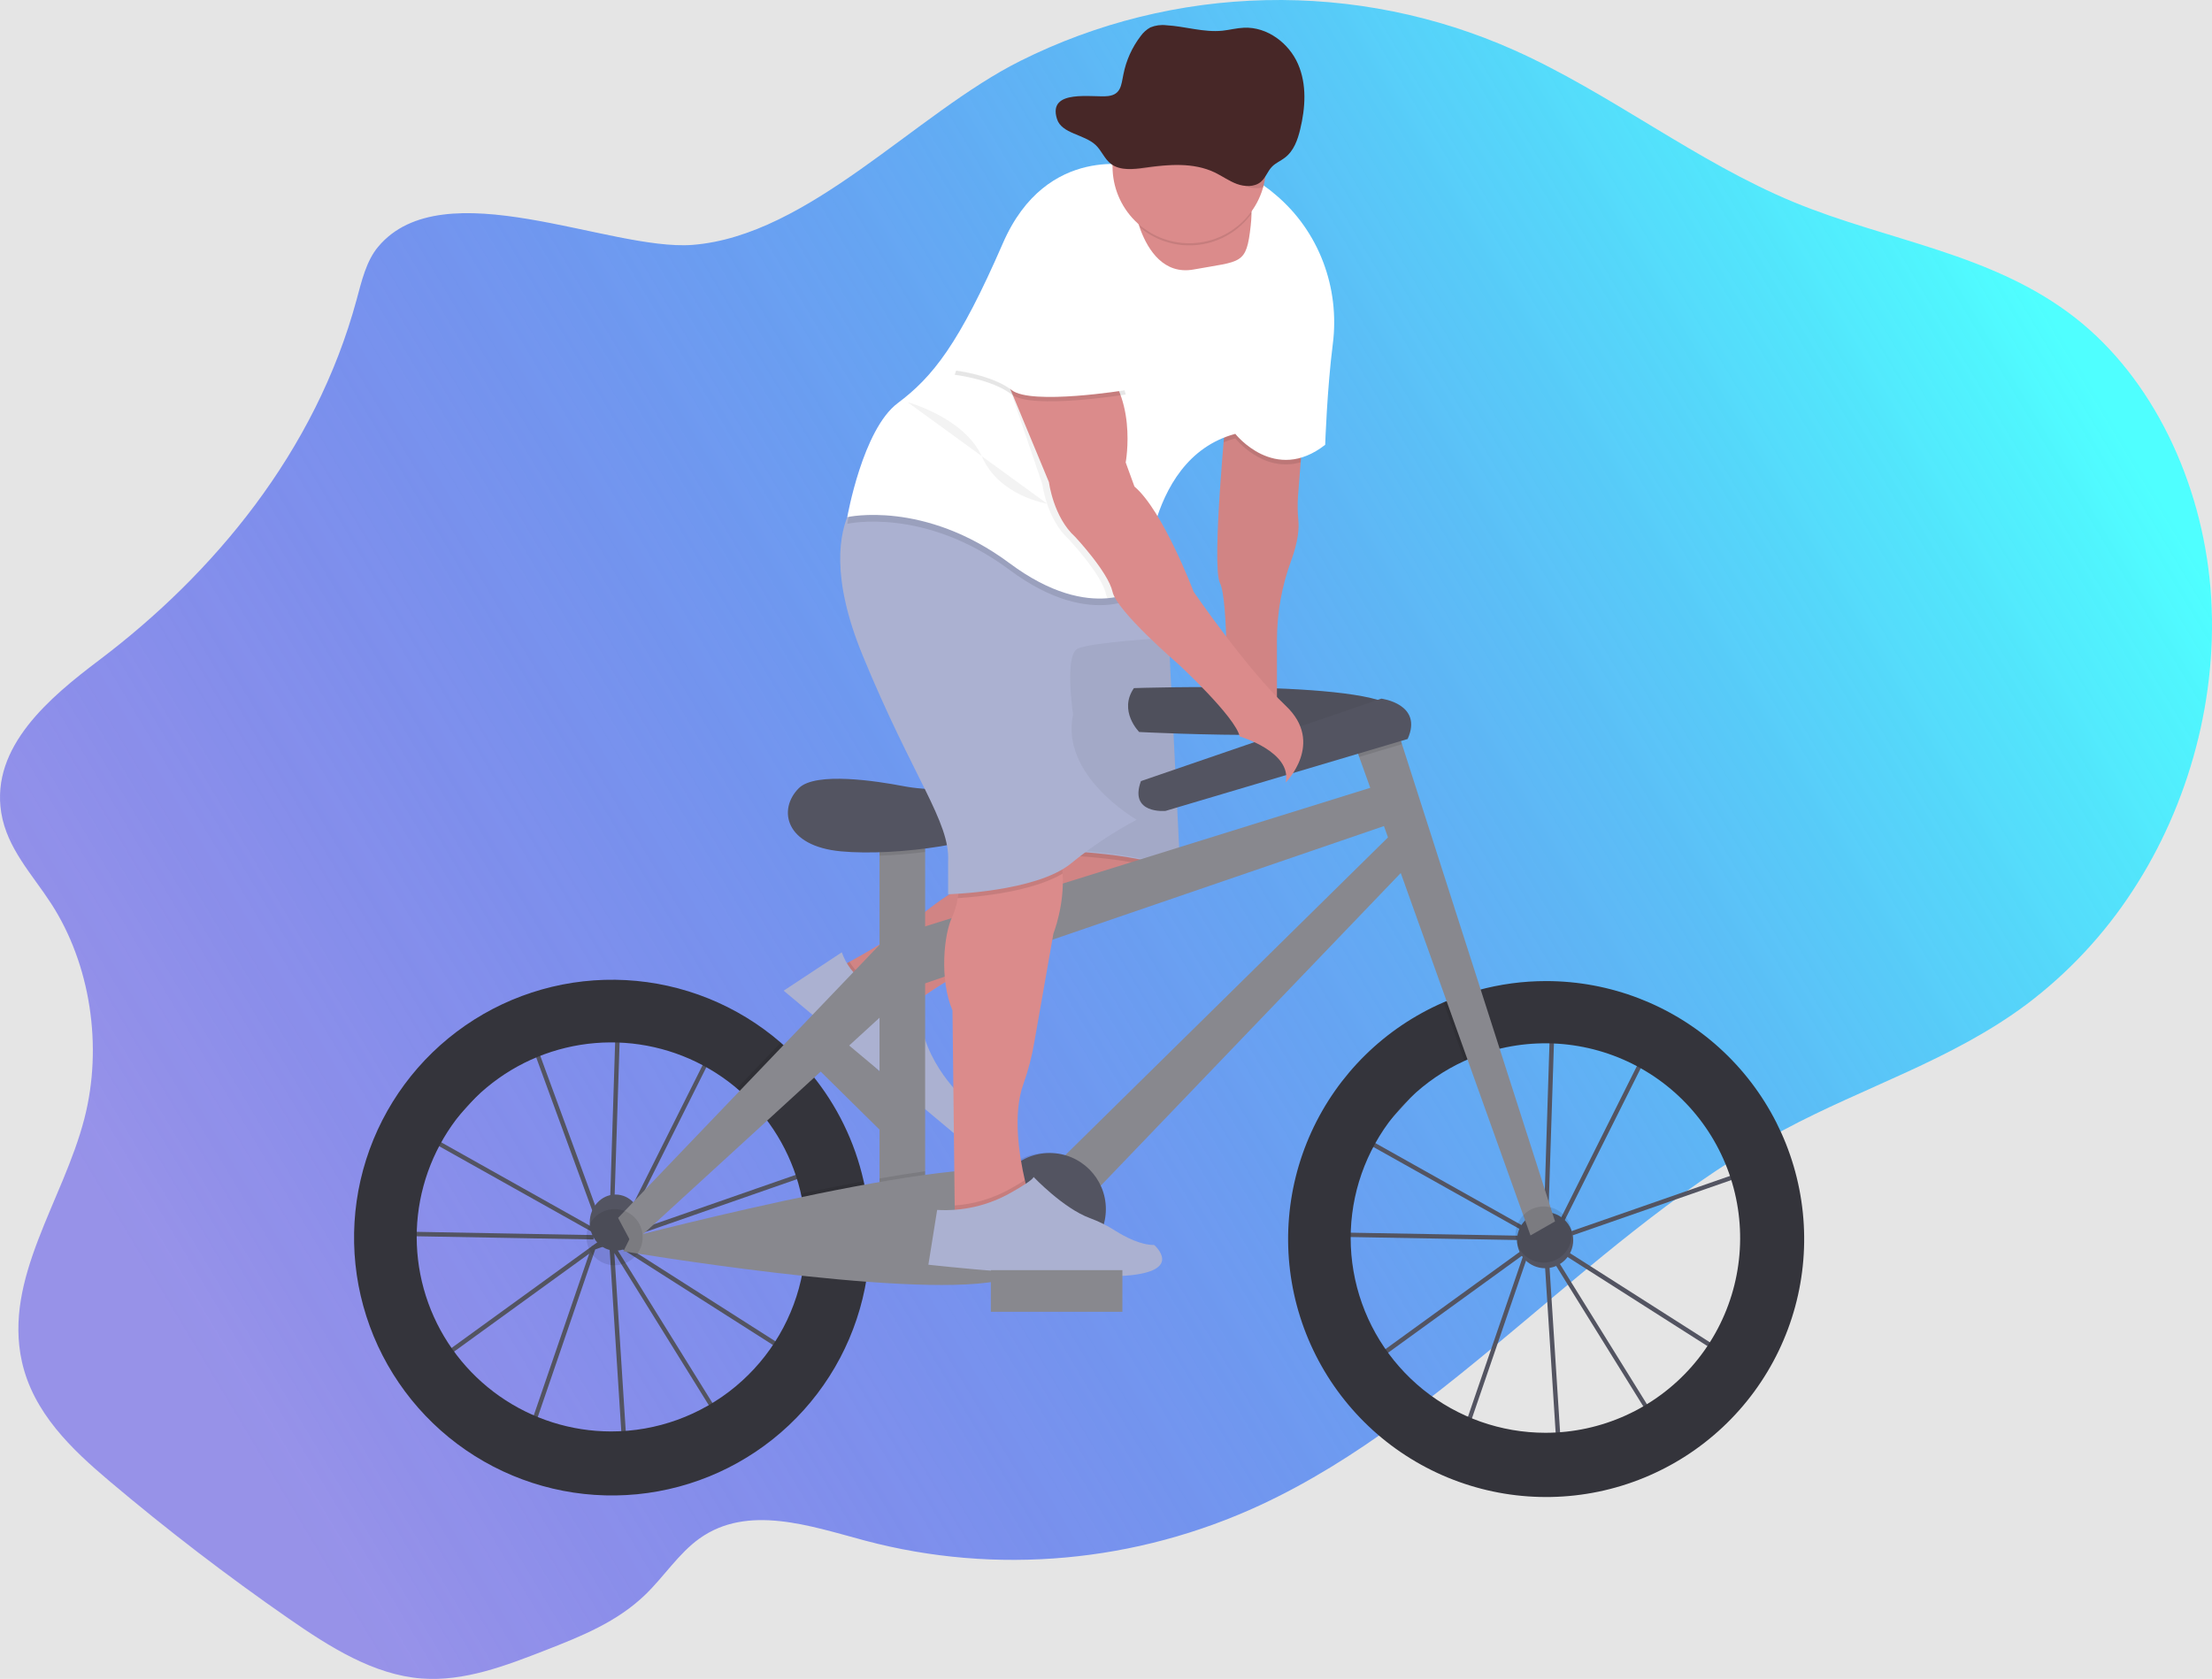 <svg width="1009" height="766" viewBox="0 0 1009 766" fill="none" xmlns="http://www.w3.org/2000/svg">
<rect width="1009" height="766" fill="#E5E5E5"/>
<path id="Vector" d="M172.451 112.642C167.045 119.131 164.963 128.255 162.635 136.832C143.891 205.96 97.7 261.562 45.097 301.278C22.821 318.102 -4.299 340.663 0.574 370.826C3.198 387.024 14.711 398.949 23.265 412.142C41.21 439.768 47.031 477.317 38.478 510.388C28.75 548.016 1.561 583.126 9.976 621.174C15.165 644.593 32.785 661.261 49.724 675.586C76.151 697.919 103.419 718.841 131.529 738.351C150.372 751.427 170.419 764.152 192.38 765.81C211.716 767.274 230.658 760.004 249.018 752.832C265.059 746.557 281.505 740.029 294.458 727.461C302.913 719.254 309.651 708.666 319.043 701.952C341.103 686.183 369.436 696.176 394.732 702.928C454.418 718.776 518.297 712.989 575.093 686.593C662.216 646.096 728.62 561.053 813.839 515.423C850.479 495.8 890.336 483.621 924.264 458.347C943.378 443.957 959.804 426.375 972.802 406.394C998.453 367.254 1012.32 317.35 1008.32 268.501C1004.31 219.651 981.869 172.577 946.619 145C908.883 115.481 861.223 109.968 818.288 92.247C773.953 73.94 734.51 42.48 690.599 22.836C655.067 6.986 616.398 -0.795 577.429 0.064C538.461 0.924 500.181 10.402 465.398 27.803C417.61 51.711 369.17 107.489 315.945 111.724C278.022 114.652 202.068 77.102 172.451 112.642Z" fill="url(#paint0_linear)"/>
<g id="leftWheel">
<path id="Vector_2" d="M284.23 665.99L277.96 568.05L277.83 567.84L271.51 570.04L242.43 654.89L196.18 622.1L269.85 568.69L269.92 568.48L270.34 568.33L275.09 564.88L197.85 521.57L178.93 542.37L181.93 561.87L270.75 563.49V565.49L180.27 563.87L176.85 541.73L202.75 513.27L241.5 468.07L242.19 469.94L250.39 460.94L280.85 466.4V465.19L282.85 465.25V466.76L328.21 474.88L285.92 559.49L279.75 563.96V564.46V565.02L377.55 530.94L365.94 622.15L282.94 569.28L280.02 567.64L328.96 646.52L284.23 665.99ZM280.23 571.65L286.08 663.03L326.13 645.65L280.23 571.65ZM199.65 622.08L241.44 651.71L268.78 571.97L199.65 622.08ZM281.97 566.42L284.06 567.59L364.41 618.79L375.21 533.92L281.97 566.42ZM274.87 559.22L277.38 563.27L277.82 562.95L280.82 468.42L251.08 463.1L242.92 472.1L274.87 559.22ZM199.45 520.16L274.29 562.16L272.99 560.03L241.41 473.76L204.22 514.63L199.45 520.16ZM282.85 468.77L279.85 561.49L284.37 558.21L325.28 476.39L282.85 468.77Z" fill="#535461"/>
<path id="Vector_3" d="M393.92 538.738C389.909 520.919 381.79 504.283 370.21 490.158C365.911 484.909 361.171 480.038 356.04 475.598C336.314 458.567 311.491 448.568 285.467 447.17C259.443 445.771 233.692 453.053 212.254 467.873C190.816 482.693 174.906 504.211 167.02 529.05C159.134 553.89 159.719 580.645 168.683 605.116C177.647 629.587 194.482 650.39 216.547 664.258C238.612 678.127 264.657 684.277 290.595 681.743C316.533 679.208 340.895 668.134 359.858 650.257C378.822 632.379 391.312 608.712 395.37 582.968C396.314 576.907 396.789 570.783 396.79 564.648C396.797 555.932 395.834 547.242 393.92 538.738ZM278.73 653.088C260.498 653.069 242.714 647.435 227.797 636.953C212.879 626.47 201.552 611.648 195.356 594.501C189.16 577.354 188.395 558.715 193.165 541.118C197.935 523.521 208.009 507.82 222.018 496.15C236.026 484.48 253.288 477.408 271.457 475.895C289.627 474.381 307.821 478.501 323.567 487.693C339.312 496.884 351.845 510.703 359.46 527.268C367.076 543.834 369.405 562.343 366.13 580.278C362.38 600.722 351.58 619.203 335.611 632.506C319.642 645.809 299.514 653.093 278.73 653.088Z" fill="#34343B"/>
<path id="Vector_4" d="M280.77 570.62C287.27 570.62 292.54 564.885 292.54 557.81C292.54 550.735 287.27 545 280.77 545C274.27 545 269 550.735 269 557.81C269 564.885 274.27 570.62 280.77 570.62Z" fill="#535461"/>
</g>
<g id="rightWheel">
<path id="Vector_5" d="M710.42 666.39L704.16 568.49L704.03 568.28L697.71 570.48L668.62 655.29L622.37 622.49L696.06 569.08L696.13 568.87L696.55 568.72L701.3 565.27L624.06 521.96L605.13 542.76L608.13 562.26L696.93 563.84V565.84L606.45 564.22L603.05 542.11L628.94 513.66L667.66 468.49L668.35 470.36L676.55 461.36L707.09 466.83V465.62L709.09 465.68V467.19L754.45 475.31L712.12 559.96L705.95 564.43V564.93V565.49L803.76 531.41L792.15 622.62L709.15 569.75L706.23 568.11L755.17 647L710.42 666.39ZM706.42 572.05L712.27 663.43L752.32 646.05L706.42 572.05ZM625.85 622.49L667.64 652.12L694.98 572.38L625.85 622.49ZM708.17 566.83L710.26 568L790.61 619.2L801.41 534.33L708.17 566.83ZM701.07 559.63L703.58 563.68L704.02 563.36L707.02 468.83L677.28 463.49L669.12 472.49L701.07 559.63ZM625.68 520.58L700.52 562.58L699.22 560.45L667.64 474.18L630.44 515.06L625.68 520.58ZM709.05 469.19L706.05 561.88L710.57 558.6L751.48 476.78L709.05 469.19Z" fill="#535461"/>
<path id="Vector_6" d="M705.33 447.61C694.717 447.598 684.15 449.024 673.92 451.85C668.644 453.305 663.477 455.133 658.46 457.32C631.73 468.907 610.247 489.997 598.167 516.508C586.087 543.019 584.269 573.069 593.065 600.843C601.86 628.618 620.644 652.143 645.782 666.869C670.921 681.594 700.627 686.473 729.155 680.562C757.682 674.65 783.004 658.369 800.221 634.867C817.438 611.365 825.327 582.312 822.362 553.33C819.396 524.348 805.787 497.495 784.168 477.966C762.548 458.438 734.454 447.622 705.32 447.61H705.33ZM704.93 653.7C684.649 653.692 664.981 646.746 649.192 634.017C633.404 621.288 622.445 603.541 618.135 583.723C613.825 563.905 616.424 543.209 625.501 525.073C634.577 506.936 649.584 492.45 668.03 484.02C672.722 481.872 677.594 480.142 682.59 478.85C694.802 475.68 707.549 475.147 719.984 477.287C732.418 479.427 744.253 484.191 754.703 491.261C765.153 498.332 773.977 507.547 780.588 518.293C787.199 529.039 791.446 541.069 793.046 553.585C794.646 566.1 793.562 578.812 789.866 590.875C786.17 602.939 779.948 614.077 771.613 623.548C763.277 633.02 753.02 640.608 741.524 645.806C730.028 651.005 717.557 653.696 704.94 653.7H704.93Z" fill="#34343B"/>
<path id="Vector_7" d="M704.81 578.62C711.885 578.62 717.62 572.885 717.62 565.81C717.62 558.735 711.885 553 704.81 553C697.735 553 692 558.735 692 565.81C692 572.885 697.735 578.62 704.81 578.62Z" fill="#535461"/>
</g>
<g id="manBike">
<path id="Vector_8" d="M416 503.303L373.293 461.159L359.947 474.683L402.654 516.827L416 503.303Z" fill="#88888E"/>
<path id="Vector_9" d="M383.48 440.99C383.48 440.99 408.27 427.91 417.85 419.49C423.617 414.444 429.818 409.917 436.38 405.96L467.48 387.03L532.48 382.03L535.48 393.03C535.48 393.03 540.48 409.03 490.48 423.03C440.48 437.03 415.48 459.03 415.48 459.03C415.48 459.03 383.48 469.99 383.48 440.99Z" fill="#DB8B8B"/>
<path id="Vector_10" opacity="0.1" d="M418.13 456.86C416.36 458.21 415.48 458.99 415.48 458.99C415.48 458.99 383.48 469.99 383.48 440.99C383.48 440.99 385.03 440.17 387.48 438.8C389.955 442.831 393.423 446.16 397.551 448.469C401.679 450.778 406.33 451.99 411.06 451.99H414.45L418.13 456.86Z" fill="black"/>
<path id="Vector_11" opacity="0.05" d="M534.54 398.55C531.76 404.44 522.17 414.12 490.48 422.99C449.87 434.36 425.75 450.99 418.13 456.86C416.36 458.21 415.48 458.99 415.48 458.99C415.48 458.99 383.48 469.99 383.48 440.99C383.48 440.99 385.03 440.17 387.48 438.8C394.91 434.73 410.64 425.8 417.82 419.45C423.586 414.403 429.787 409.875 436.35 405.92L467.45 386.99L479.03 386.1L532.45 381.99L535.45 392.99C535.45 392.99 536.15 395.14 534.54 398.55Z" fill="black"/>
<path id="Vector_12" d="M383.98 434.49L357.48 451.99L435.08 516.99C435.08 516.99 446.48 509.99 440.48 501.99C440.48 501.99 420.48 484.99 419.48 460.99L413.48 452.99H410.09C404.358 452.991 398.767 451.211 394.089 447.897C389.412 444.583 385.88 439.898 383.98 434.49Z" fill="#ABB1D1"/>
<path id="Vector_13" opacity="0.1" d="M534.54 398.55C518.54 390.82 479.48 389.99 479.48 389.99L479.06 386.1L532.48 381.99L535.48 392.99C535.48 392.99 536.15 395.14 534.54 398.55Z" fill="black"/>
<path id="Vector_14" d="M479.48 387.99C479.48 387.99 526.48 388.99 538.48 398.99L532.48 277.99H467.48L479.48 387.99Z" fill="#ABB1D1"/>
<path id="Vector_15" opacity="0.05" d="M479.48 387.49C479.48 387.49 526.48 388.49 538.48 398.49L532.48 277.49H467.48L479.48 387.49Z" fill="black"/>
<path id="Vector_16" d="M517.24 313.95C517.24 313.95 634.89 309.95 637.29 325.16C639.69 340.37 519.64 333.96 519.64 333.96C519.64 333.96 510.04 324.35 517.24 313.95Z" fill="#535461"/>
<path id="Vector_17" opacity="0.05" d="M517.24 313.95C517.24 313.95 634.89 309.95 637.29 325.16C639.69 340.37 519.64 333.96 519.64 333.96C519.64 333.96 510.04 324.35 517.24 313.95Z" fill="black"/>
<path id="Vector_18" d="M422 374.78H401.19V555.66H422V374.78Z" fill="#88888E"/>
<path id="Vector_19" opacity="0.1" d="M422 374.77V388.7C415.08 389.6 408 390.17 401.19 390.39V374.77H422Z" fill="black"/>
<path id="Vector_20" d="M420.44 359.78C417.52 359.554 414.616 359.164 411.74 358.61C400.46 356.45 372.02 351.92 364.37 359.61C354.77 369.21 357.97 386.02 383.58 388.42C409.19 390.82 453.21 384.42 462.02 374.81C462.02 374.77 446.09 361.75 420.44 359.78Z" fill="#535461"/>
<path id="Vector_21" d="M416.4 424.4L634.9 356.37L642.1 373.18L418 450.01L416.4 424.4Z" fill="#88888E"/>
<path id="Vector_22" d="M481.23 531.65L638.9 376.38L647.7 389.18L497.23 546.05L481.23 531.65Z" fill="#88888E"/>
<path id="Vector_23" opacity="0.1" d="M682.58 478.85C677.584 480.142 672.712 481.872 668.02 484.02L658.46 457.31C663.477 455.123 668.644 453.295 673.92 451.84L682.58 478.85Z" fill="black"/>
<path id="Vector_24" d="M709.33 557.26L698.13 563.66L619.99 345.33L616.49 335.56L634.9 325.15L639.51 339.53L709.33 557.26Z" fill="#88888E"/>
<path id="Vector_25" opacity="0.1" d="M639.51 339.53L619.99 345.33L616.49 335.56L634.9 325.15L639.51 339.53Z" fill="black"/>
<path id="Vector_26" d="M520.44 356.37L630.09 318.75C630.09 318.75 649.3 321.15 642.09 337.16L531.65 369.97C531.65 369.97 514.85 371.57 520.44 356.37Z" fill="#535461"/>
<path id="Vector_27" opacity="0.1" d="M396.79 564.86C396.789 570.994 396.314 577.119 395.37 583.18C385.77 582.49 375.85 581.49 366.13 580.49C368.289 568.599 368.021 556.394 365.34 544.61C374.81 542.61 384.48 540.7 393.92 538.97C395.833 547.467 396.795 556.15 396.79 564.86Z" fill="black"/>
<path id="Vector_28" opacity="0.1" d="M422 534.38V555.65H401.19V537.65C408.39 536.4 415.39 535.29 422 534.38Z" fill="black"/>
<path id="Vector_29" d="M287.54 564.49C287.54 564.49 455.62 520.49 469.22 537.28C482.82 554.07 497.23 576.49 454.85 584.49C412.47 592.49 284.37 570.88 284.37 570.88L287.54 564.49Z" fill="#88888E"/>
<path id="Vector_30" opacity="0.1" d="M370.21 490.37L348.85 509.92C345.067 505.064 340.791 500.614 336.09 496.64L356.03 475.81C361.164 480.249 365.908 485.12 370.21 490.37Z" fill="black"/>
<path id="Vector_31" d="M281.94 555.66L407.59 424.4L411.6 454.81L288.34 567.66L281.94 555.66Z" fill="#88888E"/>
<path id="Vector_32" opacity="0.1" d="M280.34 577.27C287.415 577.27 293.15 571.535 293.15 564.46C293.15 557.385 287.415 551.65 280.34 551.65C273.265 551.65 267.53 557.385 267.53 564.46C267.53 571.535 273.265 577.27 280.34 577.27Z" fill="black"/>
<path id="Vector_33" opacity="0.1" d="M704.13 576.07C711.205 576.07 716.94 570.335 716.94 563.26C716.94 556.185 711.205 550.45 704.13 550.45C697.055 550.45 691.32 556.185 691.32 563.26C691.32 570.335 697.055 576.07 704.13 576.07Z" fill="black"/>
<path id="Vector_34" opacity="0.1" d="M477.22 577.27C491.364 577.27 502.83 565.804 502.83 551.66C502.83 537.516 491.364 526.05 477.22 526.05C463.076 526.05 451.61 537.516 451.61 551.66C451.61 565.804 463.076 577.27 477.22 577.27Z" fill="black"/>
<path id="Vector_35" d="M478.83 577.27C492.974 577.27 504.44 565.804 504.44 551.66C504.44 537.516 492.974 526.05 478.83 526.05C464.686 526.05 453.22 537.516 453.22 551.66C453.22 565.804 464.686 577.27 478.83 577.27Z" fill="#535461"/>
<path id="Vector_36" d="M471.992 549.736L471.984 549.742C468.977 551.991 468.362 556.253 470.611 559.26L490.937 586.44C493.186 589.448 497.448 590.063 500.455 587.814L500.463 587.808C503.471 585.559 504.085 581.297 501.836 578.29L481.51 551.109C479.261 548.102 475 547.487 471.992 549.736Z" fill="#6C63FF"/>
<path id="Vector_37" d="M594.48 195.99L592.1 226.1C591.826 229.914 591.876 233.744 592.25 237.55C592.56 240.92 592.25 246.82 588.95 255.82C584.713 267.317 582.523 279.467 582.48 291.72V325.99L559.48 321.99C559.48 321.99 560.48 273.99 556.48 265.99C552.48 257.99 559.48 186.99 559.48 186.99L594.48 195.99Z" fill="#DB8B8B"/>
<path id="Vector_38" opacity="0.05" d="M593.3 210.91L592.1 226.1C591.83 229.911 591.883 233.738 592.26 237.54C592.57 240.91 592.26 246.81 588.96 255.82C584.723 267.317 582.533 279.467 582.49 291.72V325.99L559.49 321.99C559.49 321.99 560.49 273.99 556.49 265.99C553.66 260.32 556.34 223.05 558.15 201.78C558.9 193.03 559.49 186.99 559.49 186.99L594.49 195.99L593.3 210.91Z" fill="black"/>
<path id="Vector_39" d="M480.5 425.99L471.85 475.19C470.759 481.759 469.086 488.218 466.85 494.49C461.78 508.35 465.02 527.78 467.48 538.38C468.57 543.06 469.48 546.02 469.48 546.02L443.48 560.02L435.48 554.02V550.02L434.48 461.02C428.48 447.02 430.48 426.02 434.48 418.02C435.617 415.392 436.417 412.63 436.86 409.8C438.86 399.08 439.48 384.02 439.48 384.02C439.48 384.02 455.48 357.02 474.48 375.02C481.48 381.65 484.14 390.32 484.7 398.62C485.68 412.83 480.5 425.99 480.5 425.99Z" fill="#DB8B8B"/>
<path id="Vector_40" opacity="0.1" d="M484.7 398.59C470.83 406.83 446.7 409.16 436.86 409.77C438.86 399.05 439.48 383.99 439.48 383.99C439.48 383.99 455.48 356.99 474.48 374.99C481.48 381.62 484.14 390.29 484.7 398.59Z" fill="black"/>
<path id="Vector_41" d="M518.48 373.99C507.846 379.653 497.797 386.352 488.48 393.99C472.48 406.99 432.48 407.99 432.48 407.99V392.99C433.48 374.99 416.48 354.99 393.48 298.99C378.79 263.23 382.86 242.99 387.72 232.99C390.48 227.34 393.48 224.99 393.48 224.99L518.48 248.99L522.95 262.39L532.48 290.99C532.48 290.99 497.48 292.99 491.48 295.99C485.48 298.99 489.48 325.99 489.48 325.99C483.48 353.99 518.48 373.99 518.48 373.99Z" fill="#ABB1D1"/>
<path id="Vector_42" opacity="0.1" d="M594.48 195.99L593.3 210.91C575.9 215.91 563.48 199.99 563.48 199.99C561.665 200.477 559.882 201.074 558.14 201.78C558.89 193.03 559.48 186.99 559.48 186.99L594.48 195.99Z" fill="black"/>
<path id="Vector_43" opacity="0.1" d="M522.95 262.39C522.48 267.06 522.48 269.99 522.48 269.99C522.48 269.99 499.48 288.99 460.48 259.99C421.48 230.99 386.48 238.99 386.48 238.99C386.48 238.99 386.89 236.67 387.72 232.99C390.48 227.34 393.48 224.99 393.48 224.99L518.48 248.99L522.95 262.39Z" fill="black"/>
<path id="Vector_44" d="M607.96 156.94C605.35 177.29 604.48 202.94 604.48 202.94C581.48 220.94 563.48 197.94 563.48 197.94C541.76 203.77 531.55 222.78 526.74 239.37C524.164 248.344 522.732 257.607 522.48 266.94C522.48 266.94 516.4 271.94 505.2 272.94C494.61 273.83 479.43 271.07 460.48 256.94C421.48 227.94 386.48 235.94 386.48 235.94C386.48 235.94 393.48 195.94 409.48 183.94C425.48 171.94 437.48 156.94 457.48 110.94C477.48 64.94 518.48 75.94 518.48 75.94C518.48 75.94 520.48 66.94 557.48 75.94C566.492 78.302 574.834 82.721 581.85 88.85C601.64 105.49 611.24 131.3 607.96 156.94Z" fill="white"/>
<path id="Vector_45" d="M570.85 98.49C570.8 99.82 570.69 101.3 570.51 102.95C568.51 120.95 566.51 118.95 544.51 122.95C530.83 125.44 523.72 114.01 520.3 105.01C519.062 101.75 518.128 98.382 517.51 94.95L565.51 86.95C565.51 86.95 571.26 85.34 570.85 98.49Z" fill="#DB8B8B"/>
<path id="Vector_46" opacity="0.05" d="M526.74 239.42C524.164 248.394 522.732 257.657 522.48 266.99C522.48 266.99 516.4 271.99 505.2 272.99C504.884 272.353 504.643 271.682 504.48 270.99C502.48 261.99 487.48 245.99 487.48 245.99C477.48 236.99 475.48 220.99 475.48 220.99L458.98 172.49L453.48 167.99C453.48 167.99 476.48 149.99 496.48 164.99C516.48 179.99 510.48 211.99 510.48 211.99L514.48 222.99C518.63 226.49 522.85 232.66 526.74 239.42Z" fill="black"/>
<path id="Vector_47" d="M456.48 166.99L478.48 219.99C478.48 219.99 480.48 235.99 490.48 244.99C490.48 244.99 505.48 260.99 507.48 269.99C509.48 278.99 537.48 302.99 537.48 302.99C537.48 302.99 563.48 326.99 565.48 335.99C565.48 335.99 589.48 342.99 586.48 356.99C586.48 356.99 604.48 338.99 586.48 321.99C568.48 304.99 544.48 269.99 544.48 269.99C544.48 269.99 530.48 232.99 517.48 221.99L513.48 210.99C513.48 210.99 519.48 178.99 499.48 163.99C479.48 148.99 456.48 166.99 456.48 166.99Z" fill="#DB8B8B"/>
<path id="Vector_48" opacity="0.1" d="M469.48 545.99L443.48 559.99L435.48 553.99V549.99C444.464 549.352 453.193 546.718 461.03 542.28C463.43 540.92 465.69 539.58 467.5 538.4C468.55 543.03 469.48 545.99 469.48 545.99Z" fill="black"/>
<path id="Vector_49" opacity="0.1" d="M499.48 124.99L513.48 179.99C513.48 179.99 470.48 186.99 461.48 179.99C452.48 172.99 435.48 170.99 435.48 170.99C435.48 170.99 453.48 118.99 463.48 112.99C473.48 106.99 499.48 124.99 499.48 124.99Z" fill="black"/>
<path id="Vector_50" d="M499.48 122.99L513.48 177.99C513.48 177.99 470.48 184.99 461.48 177.99C452.48 170.99 435.48 168.99 435.48 168.99C435.48 168.99 453.48 116.99 463.48 110.99C473.48 104.99 499.48 122.99 499.48 122.99Z" fill="white"/>
<path id="Vector_51" opacity="0.1" d="M570.85 97.49C568.049 101.356 564.487 104.609 560.383 107.047C556.278 109.485 551.718 111.058 546.983 111.669C542.248 112.28 537.439 111.915 532.85 110.598C528.261 109.281 523.99 107.039 520.3 104.01C519.062 100.75 518.128 97.382 517.51 93.95L565.51 85.95C565.51 85.95 571.26 84.34 570.85 97.49Z" fill="black"/>
<path id="Vector_52" d="M577.48 75.99C577.48 85.273 573.793 94.175 567.229 100.739C560.665 107.303 551.763 110.99 542.48 110.99C533.197 110.99 524.295 107.303 517.731 100.739C511.168 94.175 507.48 85.273 507.48 75.99C507.48 75.41 507.48 74.83 507.48 74.25C507.711 64.967 511.62 56.157 518.346 49.756C525.073 43.355 534.067 39.889 543.35 40.12C552.633 40.351 561.443 44.26 567.844 50.986C574.245 57.713 577.711 66.707 577.48 75.99Z" fill="#DB8B8B"/>
<path id="Vector_53" opacity="0.1" d="M577.48 75.99C577.483 79.216 577.039 82.426 576.16 85.53C573.455 86.12 570.633 85.861 568.08 84.79C564.34 83.32 561.13 80.79 557.54 78.97C547.43 73.85 535.4 74.86 524.2 76.55C518.64 77.39 512.33 78.17 507.96 74.63C507.81 74.511 507.666 74.385 507.53 74.25C507.761 64.967 511.67 56.157 518.396 49.756C525.123 43.355 534.117 39.889 543.4 40.12C552.683 40.351 561.493 44.26 567.894 50.986C574.295 57.713 577.761 66.707 577.53 75.99H577.48Z" fill="black"/>
<path id="Vector_54" d="M482.16 54.34C484.29 61.02 494.52 61.23 499.77 66.15C502.5 68.71 503.77 72.49 506.77 74.77C510.94 77.95 516.96 77.25 522.27 76.49C532.96 74.97 544.44 74.06 554.08 78.67C557.5 80.3 560.57 82.58 564.14 83.91C567.71 85.24 572.14 85.4 575.04 83.04C577.36 81.15 578.21 78.04 580.31 75.96C581.94 74.32 584.21 73.4 586.07 71.96C590.15 68.88 591.91 63.86 593.07 59.06C595.47 49.18 596.16 38.53 592.07 29.16C587.98 19.79 578.14 12.16 567.4 12.65C564.11 12.8 560.9 13.65 557.62 14.01C549.07 14.88 540.62 12.01 532.04 11.52C529.551 11.217 527.027 11.562 524.71 12.52C522.963 13.491 521.457 14.841 520.3 16.47C516.372 21.615 513.682 27.597 512.44 33.95C511.44 38.74 511.39 43.08 505.52 43.82C498.85 44.7 477.65 40.21 482.16 54.34Z" fill="#472727"/>
<path id="Vector_55" opacity="0.05" d="M413.98 183.49C413.98 183.49 439.98 190.49 447.98 208.49C455.98 226.49 477.62 229.78 477.62 229.78" fill="black"/>
<path id="Vector_56" d="M460.99 544.23C466.36 541.23 471.07 538.23 471.48 536.99C471.48 536.99 485.03 551.29 497.1 555.73C501.159 557.229 505.044 559.16 508.69 561.49C513.47 564.49 520.29 568.02 526.48 568.02C526.48 568.02 540.48 580.02 513.48 582.02C486.48 584.02 423.48 577.02 423.48 577.02L427.48 552.02C439.167 552.705 450.804 550 460.99 544.23Z" fill="#ABB1D1"/>
<path id="Vector_57" d="M511.98 579.49H451.98V598.49H511.98V579.49Z" fill="#88888E"/>
</g>
<defs>
<linearGradient id="paint0_linear" x1="931.306" y1="136.616" x2="97.531" y2="636.43" gradientUnits="userSpaceOnUse">
<stop stop-color="#4FFFFF"/>
<stop offset="1" stop-color="#0E00EF" stop-opacity="0.36"/>
</linearGradient>
</defs>
</svg>
